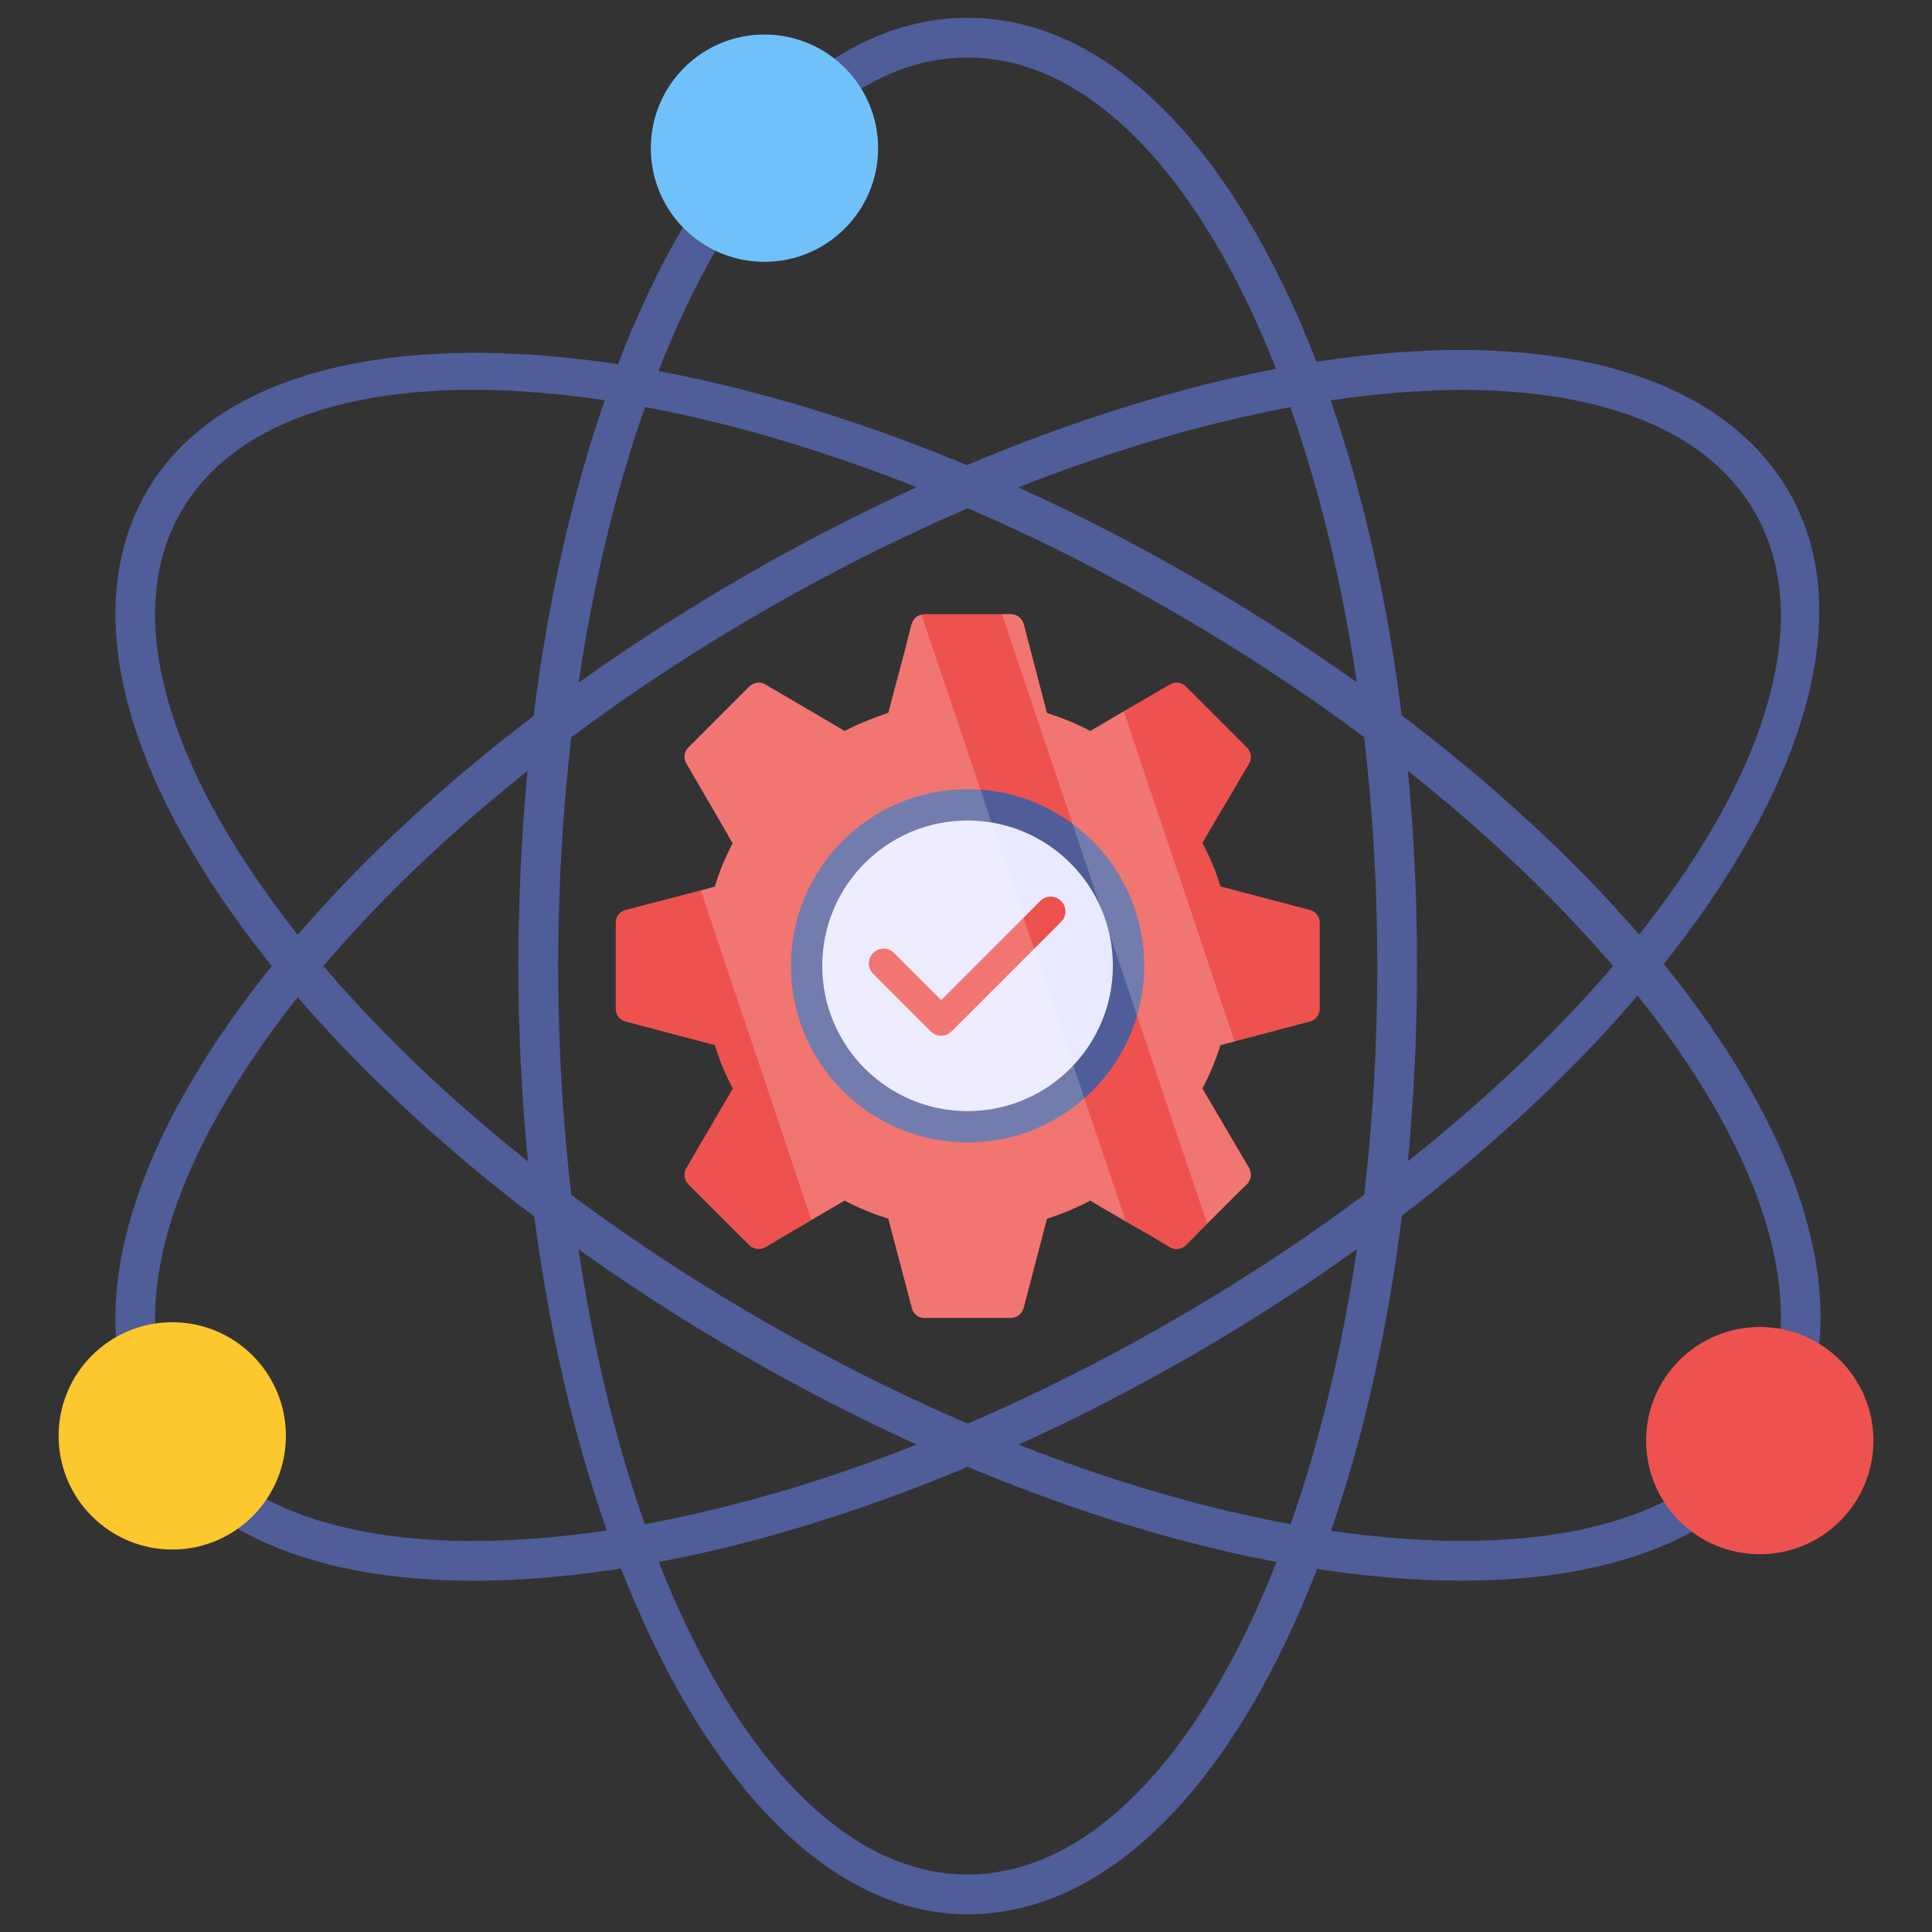 <svg width="50" height="50" viewBox="0 0 50 50" fill="none" xmlns="http://www.w3.org/2000/svg">
<rect x="0" y="0" width="50" height="50" fill="#333333" stroke="none"/>
<path d="M12.252 40.909C8.132 40.909 5.165 39.648 3.794 37.273C2.203 34.518 2.981 30.654 5.983 26.393C8.905 22.246 13.612 18.174 19.234 14.927C31.149 8.049 43.038 7.085 46.3 12.733C49.504 18.285 42.579 28.304 30.863 35.069C25.241 38.315 19.363 40.354 14.309 40.812C13.596 40.877 12.909 40.909 12.252 40.909ZM19.748 15.819C14.253 18.992 9.663 22.957 6.824 26.985C4.067 30.899 3.307 34.37 4.686 36.757C6.063 39.143 9.449 40.218 14.216 39.787C19.124 39.341 24.853 37.349 30.348 34.176C41.574 27.696 48.329 18.307 45.408 13.247C42.485 8.185 30.976 9.338 19.748 15.819Z" fill="#4F5D99"/>
<path d="M37.834 40.908C37.178 40.908 36.494 40.877 35.782 40.812C30.729 40.354 24.849 38.315 19.227 35.069C13.608 31.824 8.904 27.754 5.983 23.607C2.981 19.346 2.204 15.482 3.794 12.726C7 7.175 19.14 8.162 30.856 14.927C42.775 21.81 49.559 31.622 46.3 37.267C44.927 39.645 41.957 40.908 37.834 40.908ZM19.742 34.176C25.237 37.35 30.967 39.342 35.875 39.786C40.64 40.215 44.029 39.139 45.408 36.752C48.329 31.693 41.57 22.302 30.342 15.818C19.114 9.337 7.607 8.181 4.686 13.241C3.307 15.629 4.066 19.099 6.824 23.013C9.662 27.042 14.25 31.007 19.743 34.177L19.742 34.176Z" fill="#4F5D99"/>
<path d="M25.042 49.541C18.631 49.541 13.416 38.533 13.416 25.004C13.416 11.241 18.523 0.46 25.041 0.46C31.563 0.46 36.673 11.241 36.673 25.004C36.673 38.763 31.564 49.541 25.042 49.541ZM25.042 1.489C19.198 1.489 14.446 12.037 14.446 25.004C14.446 37.966 19.198 48.511 25.042 48.511C30.887 48.511 35.644 37.966 35.644 25.004C35.644 12.037 30.889 1.489 25.042 1.489Z" fill="#4F5D99"/>
<path d="M19.784 6.776C21.408 6.776 22.725 5.459 22.725 3.835C22.725 2.21 21.408 0.893 19.784 0.893C18.159 0.893 16.843 2.21 16.843 3.835C16.843 5.459 18.159 6.776 19.784 6.776Z" fill="#70C1F9"/>
<path d="M45.542 40.224C47.167 40.224 48.484 38.907 48.484 37.283C48.484 35.659 47.167 34.342 45.542 34.342C43.918 34.342 42.601 35.659 42.601 37.283C42.601 38.907 43.918 40.224 45.542 40.224Z" fill="#ED524E"/>
<path d="M33.898 23.549L31.586 22.941C31.467 22.551 31.31 22.173 31.118 21.813L32.329 19.757C32.365 19.692 32.38 19.616 32.369 19.542C32.359 19.468 32.325 19.399 32.271 19.346L30.695 17.771C30.642 17.716 30.572 17.68 30.497 17.67C30.421 17.66 30.344 17.675 30.279 17.713L29.209 18.335L28.216 18.918L28.023 18.821C27.84 18.73 27.652 18.649 27.46 18.578C27.338 18.533 27.223 18.495 27.095 18.45L26.493 16.143C26.471 16.072 26.427 16.009 26.367 15.963C26.307 15.918 26.235 15.894 26.16 15.893H23.924C23.911 15.893 23.898 15.893 23.892 15.901C23.823 15.905 23.758 15.93 23.705 15.974C23.652 16.017 23.614 16.077 23.598 16.143L23.585 16.176L23.521 16.426L23.424 16.81L22.988 18.449C22.601 18.575 22.224 18.732 21.861 18.918L19.804 17.713C19.67 17.63 19.503 17.662 19.388 17.771L17.812 19.346C17.76 19.4 17.727 19.469 17.717 19.543C17.708 19.617 17.723 19.692 17.761 19.757L18.85 21.627V21.64L18.96 21.813C18.952 21.839 18.94 21.852 18.934 21.877C18.756 22.22 18.61 22.578 18.498 22.947L17.985 23.082L16.191 23.549C16.118 23.567 16.053 23.609 16.007 23.668C15.96 23.727 15.935 23.801 15.935 23.876V26.105C15.935 26.272 16.038 26.399 16.192 26.438L18.498 27.047C18.62 27.438 18.773 27.816 18.965 28.168L17.761 30.231C17.723 30.297 17.708 30.372 17.717 30.448C17.726 30.523 17.76 30.593 17.812 30.647L19.388 32.223C19.442 32.276 19.512 32.311 19.587 32.321C19.662 32.332 19.738 32.318 19.804 32.281L20.868 31.653L21.861 31.07C21.925 31.108 21.996 31.14 22.06 31.173C22.246 31.263 22.432 31.339 22.623 31.416C22.745 31.461 22.866 31.499 22.988 31.538L23.597 33.85C23.614 33.924 23.656 33.99 23.715 34.036C23.775 34.083 23.849 34.108 23.924 34.107H26.16C26.314 34.107 26.448 34.004 26.493 33.85L27.096 31.538C27.484 31.419 27.859 31.262 28.216 31.07L28.223 31.076L28.511 31.249L28.691 31.352L29.183 31.64L29.799 31.993L30.279 32.281C30.317 32.301 30.358 32.316 30.401 32.325C30.496 32.338 30.599 32.307 30.676 32.242C30.689 32.236 30.695 32.23 30.695 32.223L31.31 31.602L32.066 30.846L32.271 30.647C32.325 30.593 32.359 30.524 32.37 30.449C32.38 30.373 32.366 30.297 32.329 30.231L31.233 28.367L31.118 28.168C31.309 27.81 31.466 27.435 31.586 27.047L32.098 26.913L33.898 26.438C33.972 26.42 34.038 26.377 34.084 26.316C34.131 26.256 34.156 26.181 34.154 26.105V23.875C34.153 23.8 34.128 23.728 34.082 23.669C34.035 23.61 33.971 23.568 33.898 23.549Z" fill="#ED524E"/>
<path d="M25.04 29.566C27.565 29.566 29.612 27.52 29.612 24.995C29.612 22.47 27.565 20.424 25.04 20.424C22.516 20.424 20.469 22.47 20.469 24.995C20.469 27.52 22.516 29.566 25.04 29.566Z" fill="#4F5D99"/>
<path d="M25.04 28.755C27.117 28.755 28.801 27.072 28.801 24.995C28.801 22.918 27.117 21.235 25.04 21.235C22.964 21.235 21.28 22.918 21.28 24.995C21.28 27.072 22.964 28.755 25.04 28.755Z" fill="#E9E9FF"/>
<path d="M24.357 26.805C24.307 26.805 24.257 26.795 24.211 26.775C24.164 26.756 24.122 26.728 24.087 26.692L22.612 25.217C22.573 25.182 22.542 25.14 22.521 25.093C22.499 25.046 22.487 24.995 22.486 24.943C22.485 24.891 22.494 24.84 22.513 24.792C22.532 24.744 22.561 24.7 22.598 24.663C22.634 24.627 22.678 24.598 22.726 24.579C22.774 24.559 22.826 24.55 22.877 24.551C22.929 24.552 22.98 24.564 23.027 24.586C23.074 24.607 23.117 24.638 23.151 24.677L24.357 25.883L26.934 23.305C27.007 23.239 27.102 23.203 27.201 23.205C27.299 23.208 27.392 23.248 27.462 23.317C27.531 23.387 27.571 23.48 27.574 23.578C27.576 23.676 27.541 23.771 27.475 23.844L24.627 26.692C24.592 26.728 24.55 26.756 24.503 26.775C24.457 26.794 24.407 26.805 24.357 26.805Z" fill="#ED524E"/>
<path d="M4.458 40.102C6.082 40.102 7.399 38.785 7.399 37.16C7.399 35.536 6.082 34.219 4.458 34.219C2.834 34.219 1.517 35.536 1.517 37.16C1.517 38.785 2.834 40.102 4.458 40.102Z" fill="#FDC72E"/>
<g opacity="0.2">
<path d="M29.137 31.614L28.688 31.349L28.512 31.246L28.225 31.077L28.218 31.07C27.865 31.261 27.482 31.416 27.093 31.541L26.49 33.849C26.445 34.004 26.313 34.107 26.159 34.107H23.924C23.848 34.108 23.774 34.083 23.715 34.036C23.656 33.989 23.615 33.923 23.6 33.849L22.99 31.541C22.865 31.496 22.747 31.46 22.622 31.416C22.431 31.342 22.247 31.261 22.056 31.173C21.997 31.143 21.924 31.107 21.857 31.07L20.997 31.57L18.137 23.041L18.497 22.945C18.615 22.577 18.754 22.217 18.931 21.879C18.938 21.849 18.953 21.842 18.96 21.813L18.85 21.643V21.629L17.762 19.754C17.723 19.691 17.706 19.616 17.716 19.542C17.725 19.469 17.759 19.401 17.813 19.349L19.387 17.768C19.504 17.666 19.666 17.629 19.806 17.71L21.857 18.916C22.218 18.732 22.6 18.577 22.99 18.452L23.424 16.813L23.519 16.423L23.585 16.173L23.6 16.143C23.614 16.084 23.646 16.031 23.69 15.989C23.735 15.947 23.79 15.919 23.85 15.908L29.137 31.614ZM32.269 30.651L32.063 30.849L31.313 31.599L31.24 31.673L25.931 15.893H26.159C26.313 15.893 26.445 15.996 26.49 16.143L27.093 18.452C27.225 18.496 27.335 18.533 27.46 18.577C27.651 18.651 27.843 18.732 28.026 18.82L28.218 18.916L29.085 18.408L31.953 26.952L31.585 27.048C31.475 27.416 31.32 27.768 31.151 28.107C31.144 28.129 31.129 28.151 31.115 28.166L31.232 28.364L32.328 30.232C32.401 30.364 32.387 30.541 32.269 30.651Z" fill="white"/>
</g>
</svg>
